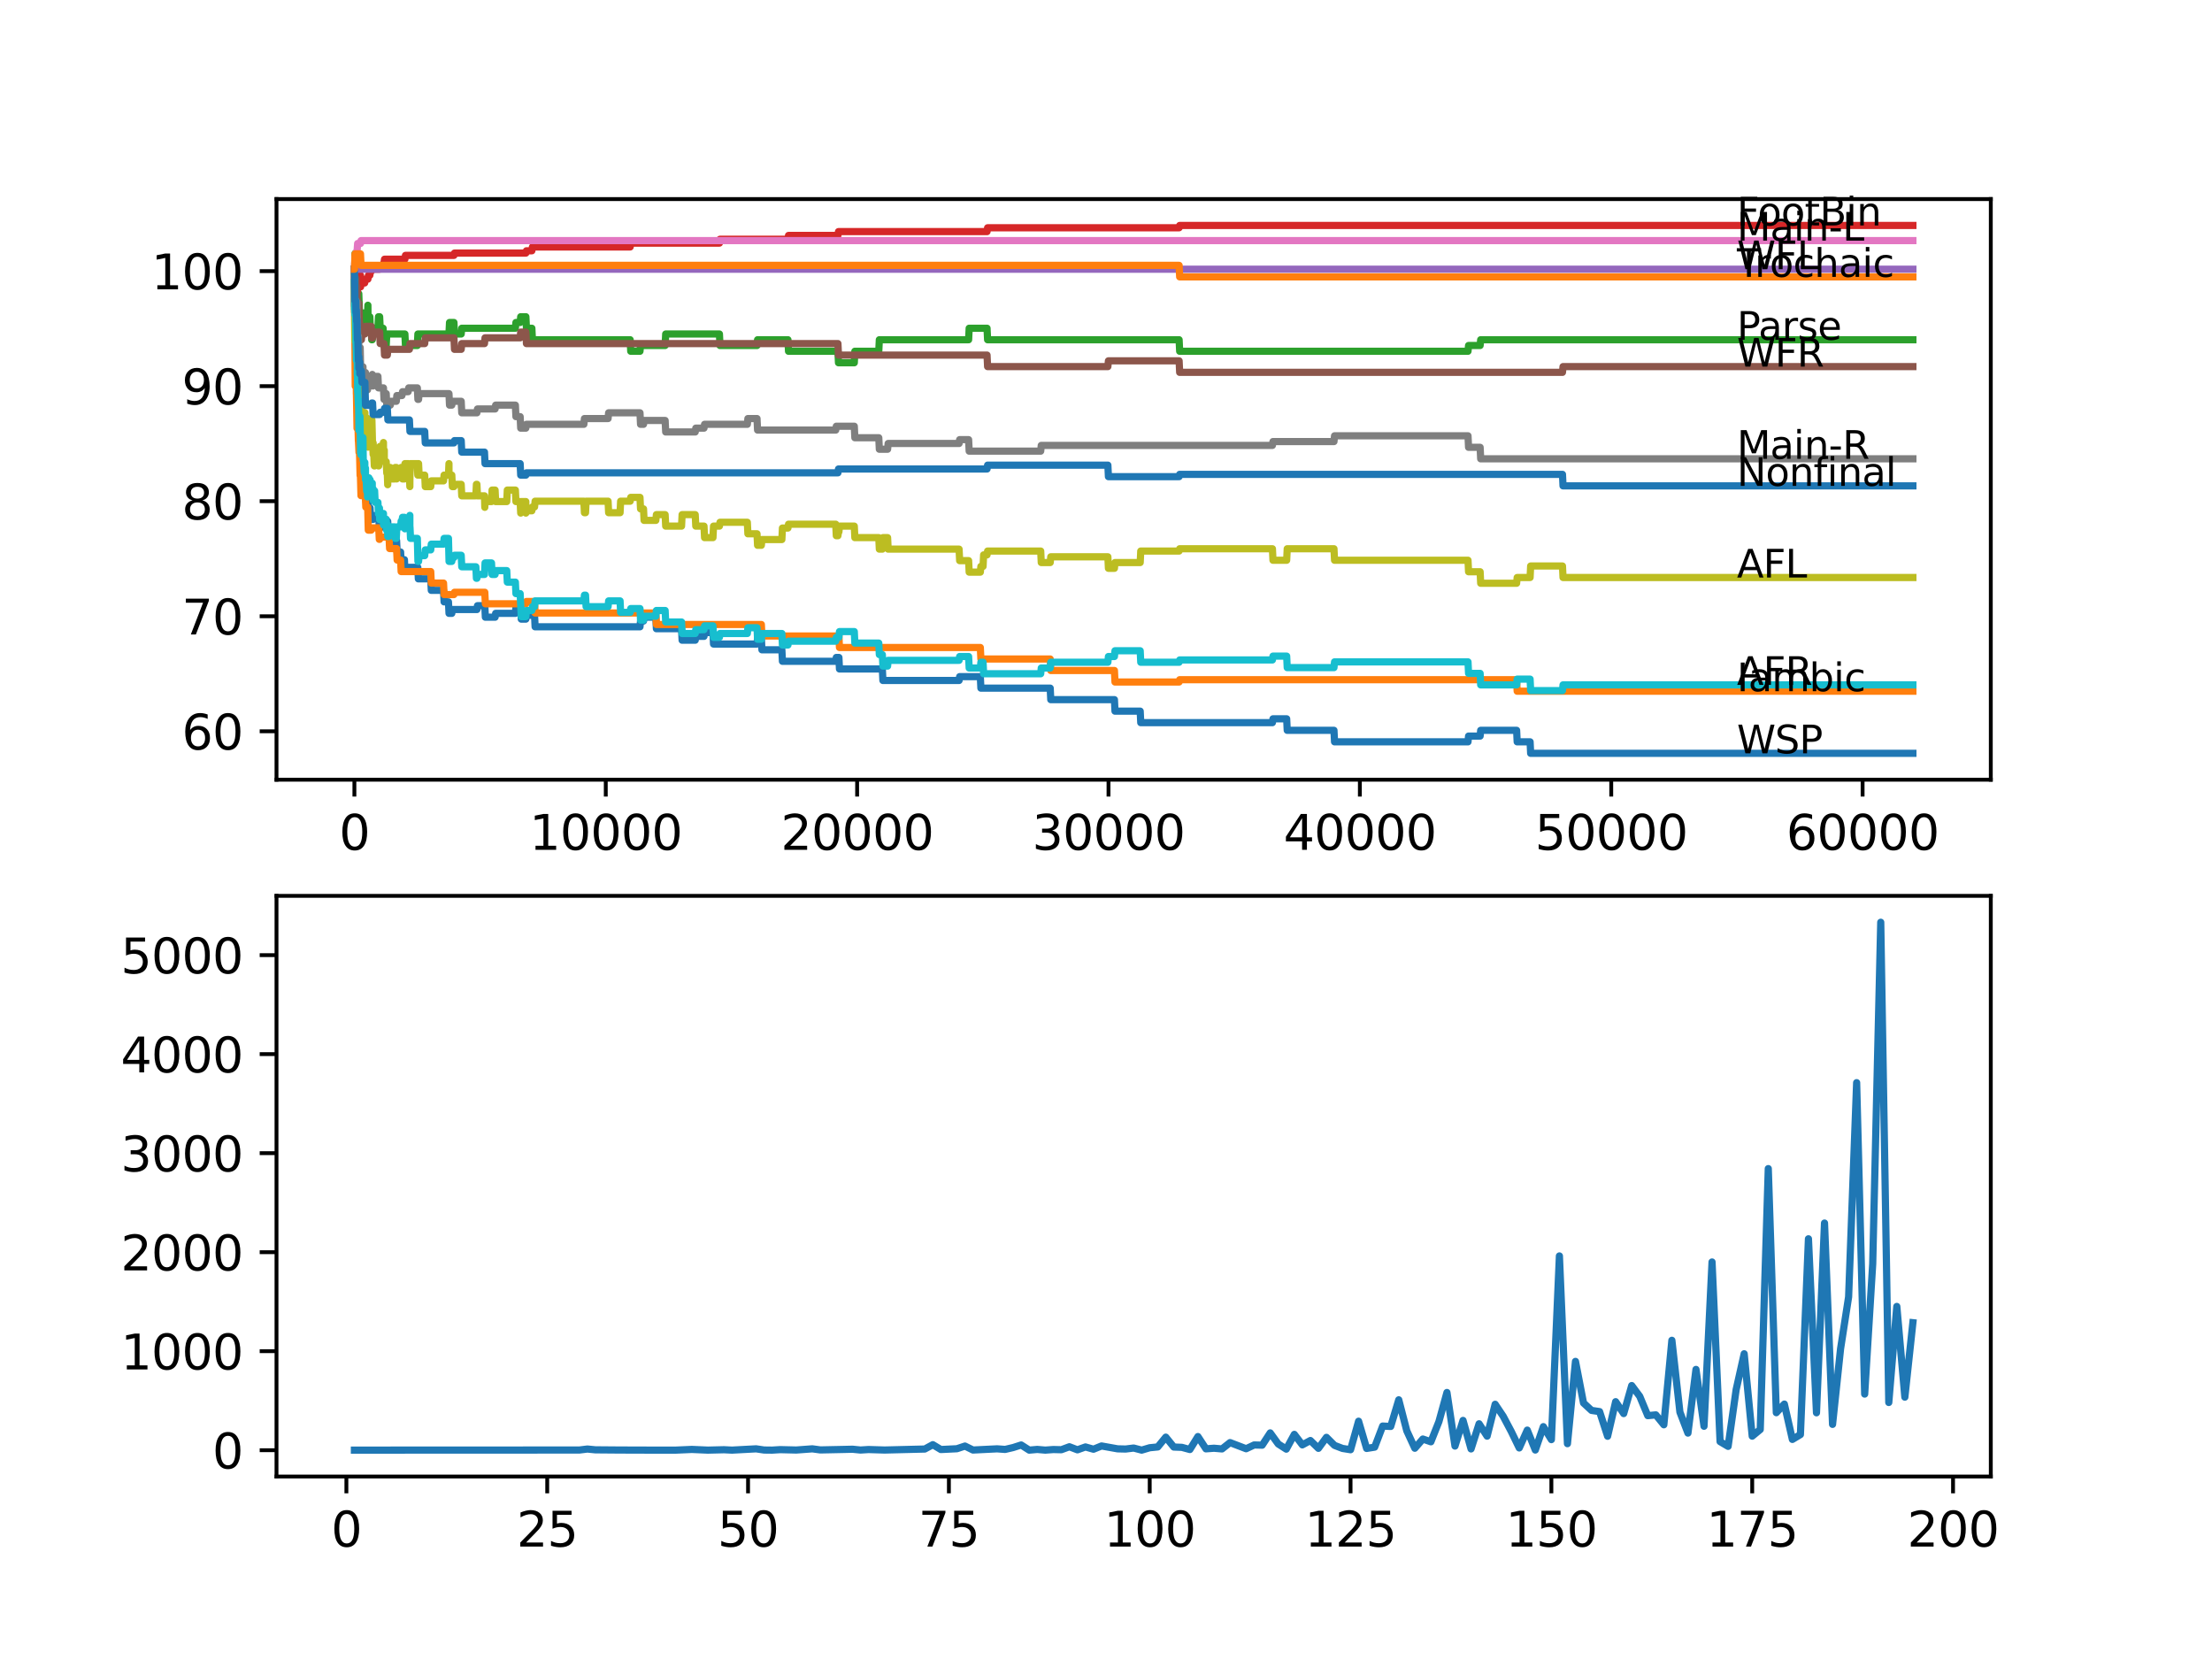 <?xml version="1.0" encoding="utf-8" standalone="no"?>
<!DOCTYPE svg PUBLIC "-//W3C//DTD SVG 1.1//EN"
  "http://www.w3.org/Graphics/SVG/1.1/DTD/svg11.dtd">
<svg xmlns:xlink="http://www.w3.org/1999/xlink" width="460.8pt" height="345.6pt" viewBox="0 0 460.8 345.6" xmlns="http://www.w3.org/2000/svg" version="1.1">
 <defs>
  <style type="text/css">*{stroke-linejoin: round; stroke-linecap: butt}</style>
 </defs>
 <g id="figure_1">
  <g id="patch_1">
   <path d="M 0 345.6 
L 460.8 345.6 
L 460.8 0 
L 0 0 
z
" style="fill: #ffffff"/>
  </g>
  <g id="axes_1">
   <g id="patch_2">
    <path d="M 57.6 162.432 
L 414.72 162.432 
L 414.72 41.472 
L 57.6 41.472 
z
" style="fill: #ffffff"/>
   </g>
   <g id="matplotlib.axis_1">
    <g id="xtick_1">
     <g id="line2d_1">
      <defs>
       <path id="mc8dad8a387" d="M 0 0 
L 0 3.5 
" style="stroke: #000000; stroke-width: 0.8"/>
      </defs>
      <g>
       <use xlink:href="#mc8dad8a387" x="73.827" y="162.432" style="stroke: #000000; stroke-width: 0.8"/>
      </g>
     </g>
     <g id="text_1">
      <!-- 0 -->
      <g transform="translate(70.646 177.03)scale(0.1 -0.1)">
       <defs>
        <path id="DejaVuSans-30" d="M 2034 4250 
Q 1547 4250 1301 3770 
Q 1056 3291 1056 2328 
Q 1056 1369 1301 889 
Q 1547 409 2034 409 
Q 2525 409 2770 889 
Q 3016 1369 3016 2328 
Q 3016 3291 2770 3770 
Q 2525 4250 2034 4250 
z
M 2034 4750 
Q 2819 4750 3233 4129 
Q 3647 3509 3647 2328 
Q 3647 1150 3233 529 
Q 2819 -91 2034 -91 
Q 1250 -91 836 529 
Q 422 1150 422 2328 
Q 422 3509 836 4129 
Q 1250 4750 2034 4750 
z
" transform="scale(0.016)"/>
       </defs>
       <use xlink:href="#DejaVuSans-30"/>
      </g>
     </g>
    </g>
    <g id="xtick_2">
     <g id="line2d_2">
      <g>
       <use xlink:href="#mc8dad8a387" x="126.192" y="162.432" style="stroke: #000000; stroke-width: 0.8"/>
      </g>
     </g>
     <g id="text_2">
      <!-- 10000 -->
      <g transform="translate(110.286 177.03)scale(0.1 -0.1)">
       <defs>
        <path id="DejaVuSans-31" d="M 794 531 
L 1825 531 
L 1825 4091 
L 703 3866 
L 703 4441 
L 1819 4666 
L 2450 4666 
L 2450 531 
L 3481 531 
L 3481 0 
L 794 0 
L 794 531 
z
" transform="scale(0.016)"/>
       </defs>
       <use xlink:href="#DejaVuSans-31"/>
       <use xlink:href="#DejaVuSans-30" x="63.623"/>
       <use xlink:href="#DejaVuSans-30" x="127.246"/>
       <use xlink:href="#DejaVuSans-30" x="190.869"/>
       <use xlink:href="#DejaVuSans-30" x="254.492"/>
      </g>
     </g>
    </g>
    <g id="xtick_3">
     <g id="line2d_3">
      <g>
       <use xlink:href="#mc8dad8a387" x="178.556" y="162.432" style="stroke: #000000; stroke-width: 0.8"/>
      </g>
     </g>
     <g id="text_3">
      <!-- 20000 -->
      <g transform="translate(162.65 177.03)scale(0.1 -0.1)">
       <defs>
        <path id="DejaVuSans-32" d="M 1228 531 
L 3431 531 
L 3431 0 
L 469 0 
L 469 531 
Q 828 903 1448 1529 
Q 2069 2156 2228 2338 
Q 2531 2678 2651 2914 
Q 2772 3150 2772 3378 
Q 2772 3750 2511 3984 
Q 2250 4219 1831 4219 
Q 1534 4219 1204 4116 
Q 875 4013 500 3803 
L 500 4441 
Q 881 4594 1212 4672 
Q 1544 4750 1819 4750 
Q 2544 4750 2975 4387 
Q 3406 4025 3406 3419 
Q 3406 3131 3298 2873 
Q 3191 2616 2906 2266 
Q 2828 2175 2409 1742 
Q 1991 1309 1228 531 
z
" transform="scale(0.016)"/>
       </defs>
       <use xlink:href="#DejaVuSans-32"/>
       <use xlink:href="#DejaVuSans-30" x="63.623"/>
       <use xlink:href="#DejaVuSans-30" x="127.246"/>
       <use xlink:href="#DejaVuSans-30" x="190.869"/>
       <use xlink:href="#DejaVuSans-30" x="254.492"/>
      </g>
     </g>
    </g>
    <g id="xtick_4">
     <g id="line2d_4">
      <g>
       <use xlink:href="#mc8dad8a387" x="230.921" y="162.432" style="stroke: #000000; stroke-width: 0.8"/>
      </g>
     </g>
     <g id="text_4">
      <!-- 30000 -->
      <g transform="translate(215.015 177.03)scale(0.1 -0.1)">
       <defs>
        <path id="DejaVuSans-33" d="M 2597 2516 
Q 3050 2419 3304 2112 
Q 3559 1806 3559 1356 
Q 3559 666 3084 287 
Q 2609 -91 1734 -91 
Q 1441 -91 1130 -33 
Q 819 25 488 141 
L 488 750 
Q 750 597 1062 519 
Q 1375 441 1716 441 
Q 2309 441 2620 675 
Q 2931 909 2931 1356 
Q 2931 1769 2642 2001 
Q 2353 2234 1838 2234 
L 1294 2234 
L 1294 2753 
L 1863 2753 
Q 2328 2753 2575 2939 
Q 2822 3125 2822 3475 
Q 2822 3834 2567 4026 
Q 2313 4219 1838 4219 
Q 1578 4219 1281 4162 
Q 984 4106 628 3988 
L 628 4550 
Q 988 4650 1302 4700 
Q 1616 4750 1894 4750 
Q 2613 4750 3031 4423 
Q 3450 4097 3450 3541 
Q 3450 3153 3228 2886 
Q 3006 2619 2597 2516 
z
" transform="scale(0.016)"/>
       </defs>
       <use xlink:href="#DejaVuSans-33"/>
       <use xlink:href="#DejaVuSans-30" x="63.623"/>
       <use xlink:href="#DejaVuSans-30" x="127.246"/>
       <use xlink:href="#DejaVuSans-30" x="190.869"/>
       <use xlink:href="#DejaVuSans-30" x="254.492"/>
      </g>
     </g>
    </g>
    <g id="xtick_5">
     <g id="line2d_5">
      <g>
       <use xlink:href="#mc8dad8a387" x="283.285" y="162.432" style="stroke: #000000; stroke-width: 0.8"/>
      </g>
     </g>
     <g id="text_5">
      <!-- 40000 -->
      <g transform="translate(267.379 177.03)scale(0.1 -0.1)">
       <defs>
        <path id="DejaVuSans-34" d="M 2419 4116 
L 825 1625 
L 2419 1625 
L 2419 4116 
z
M 2253 4666 
L 3047 4666 
L 3047 1625 
L 3713 1625 
L 3713 1100 
L 3047 1100 
L 3047 0 
L 2419 0 
L 2419 1100 
L 313 1100 
L 313 1709 
L 2253 4666 
z
" transform="scale(0.016)"/>
       </defs>
       <use xlink:href="#DejaVuSans-34"/>
       <use xlink:href="#DejaVuSans-30" x="63.623"/>
       <use xlink:href="#DejaVuSans-30" x="127.246"/>
       <use xlink:href="#DejaVuSans-30" x="190.869"/>
       <use xlink:href="#DejaVuSans-30" x="254.492"/>
      </g>
     </g>
    </g>
    <g id="xtick_6">
     <g id="line2d_6">
      <g>
       <use xlink:href="#mc8dad8a387" x="335.65" y="162.432" style="stroke: #000000; stroke-width: 0.8"/>
      </g>
     </g>
     <g id="text_6">
      <!-- 50000 -->
      <g transform="translate(319.744 177.03)scale(0.1 -0.1)">
       <defs>
        <path id="DejaVuSans-35" d="M 691 4666 
L 3169 4666 
L 3169 4134 
L 1269 4134 
L 1269 2991 
Q 1406 3038 1543 3061 
Q 1681 3084 1819 3084 
Q 2600 3084 3056 2656 
Q 3513 2228 3513 1497 
Q 3513 744 3044 326 
Q 2575 -91 1722 -91 
Q 1428 -91 1123 -41 
Q 819 9 494 109 
L 494 744 
Q 775 591 1075 516 
Q 1375 441 1709 441 
Q 2250 441 2565 725 
Q 2881 1009 2881 1497 
Q 2881 1984 2565 2268 
Q 2250 2553 1709 2553 
Q 1456 2553 1204 2497 
Q 953 2441 691 2322 
L 691 4666 
z
" transform="scale(0.016)"/>
       </defs>
       <use xlink:href="#DejaVuSans-35"/>
       <use xlink:href="#DejaVuSans-30" x="63.623"/>
       <use xlink:href="#DejaVuSans-30" x="127.246"/>
       <use xlink:href="#DejaVuSans-30" x="190.869"/>
       <use xlink:href="#DejaVuSans-30" x="254.492"/>
      </g>
     </g>
    </g>
    <g id="xtick_7">
     <g id="line2d_7">
      <g>
       <use xlink:href="#mc8dad8a387" x="388.014" y="162.432" style="stroke: #000000; stroke-width: 0.8"/>
      </g>
     </g>
     <g id="text_7">
      <!-- 60000 -->
      <g transform="translate(372.108 177.03)scale(0.1 -0.1)">
       <defs>
        <path id="DejaVuSans-36" d="M 2113 2584 
Q 1688 2584 1439 2293 
Q 1191 2003 1191 1497 
Q 1191 994 1439 701 
Q 1688 409 2113 409 
Q 2538 409 2786 701 
Q 3034 994 3034 1497 
Q 3034 2003 2786 2293 
Q 2538 2584 2113 2584 
z
M 3366 4563 
L 3366 3988 
Q 3128 4100 2886 4159 
Q 2644 4219 2406 4219 
Q 1781 4219 1451 3797 
Q 1122 3375 1075 2522 
Q 1259 2794 1537 2939 
Q 1816 3084 2150 3084 
Q 2853 3084 3261 2657 
Q 3669 2231 3669 1497 
Q 3669 778 3244 343 
Q 2819 -91 2113 -91 
Q 1303 -91 875 529 
Q 447 1150 447 2328 
Q 447 3434 972 4092 
Q 1497 4750 2381 4750 
Q 2619 4750 2861 4703 
Q 3103 4656 3366 4563 
z
" transform="scale(0.016)"/>
       </defs>
       <use xlink:href="#DejaVuSans-36"/>
       <use xlink:href="#DejaVuSans-30" x="63.623"/>
       <use xlink:href="#DejaVuSans-30" x="127.246"/>
       <use xlink:href="#DejaVuSans-30" x="190.869"/>
       <use xlink:href="#DejaVuSans-30" x="254.492"/>
      </g>
     </g>
    </g>
   </g>
   <g id="matplotlib.axis_2">
    <g id="ytick_1">
     <g id="line2d_8">
      <defs>
       <path id="m0e6329bdac" d="M 0 0 
L -3.5 0 
" style="stroke: #000000; stroke-width: 0.8"/>
      </defs>
      <g>
       <use xlink:href="#m0e6329bdac" x="57.6" y="152.34" style="stroke: #000000; stroke-width: 0.8"/>
      </g>
     </g>
     <g id="text_8">
      <!-- 60 -->
      <g transform="translate(37.875 156.14)scale(0.1 -0.1)">
       <use xlink:href="#DejaVuSans-36"/>
       <use xlink:href="#DejaVuSans-30" x="63.623"/>
      </g>
     </g>
    </g>
    <g id="ytick_2">
     <g id="line2d_9">
      <g>
       <use xlink:href="#m0e6329bdac" x="57.6" y="128.374" style="stroke: #000000; stroke-width: 0.8"/>
      </g>
     </g>
     <g id="text_9">
      <!-- 70 -->
      <g transform="translate(37.875 132.174)scale(0.1 -0.1)">
       <defs>
        <path id="DejaVuSans-37" d="M 525 4666 
L 3525 4666 
L 3525 4397 
L 1831 0 
L 1172 0 
L 2766 4134 
L 525 4134 
L 525 4666 
z
" transform="scale(0.016)"/>
       </defs>
       <use xlink:href="#DejaVuSans-37"/>
       <use xlink:href="#DejaVuSans-30" x="63.623"/>
      </g>
     </g>
    </g>
    <g id="ytick_3">
     <g id="line2d_10">
      <g>
       <use xlink:href="#m0e6329bdac" x="57.6" y="104.409" style="stroke: #000000; stroke-width: 0.8"/>
      </g>
     </g>
     <g id="text_10">
      <!-- 80 -->
      <g transform="translate(37.875 108.208)scale(0.1 -0.1)">
       <defs>
        <path id="DejaVuSans-38" d="M 2034 2216 
Q 1584 2216 1326 1975 
Q 1069 1734 1069 1313 
Q 1069 891 1326 650 
Q 1584 409 2034 409 
Q 2484 409 2743 651 
Q 3003 894 3003 1313 
Q 3003 1734 2745 1975 
Q 2488 2216 2034 2216 
z
M 1403 2484 
Q 997 2584 770 2862 
Q 544 3141 544 3541 
Q 544 4100 942 4425 
Q 1341 4750 2034 4750 
Q 2731 4750 3128 4425 
Q 3525 4100 3525 3541 
Q 3525 3141 3298 2862 
Q 3072 2584 2669 2484 
Q 3125 2378 3379 2068 
Q 3634 1759 3634 1313 
Q 3634 634 3220 271 
Q 2806 -91 2034 -91 
Q 1263 -91 848 271 
Q 434 634 434 1313 
Q 434 1759 690 2068 
Q 947 2378 1403 2484 
z
M 1172 3481 
Q 1172 3119 1398 2916 
Q 1625 2713 2034 2713 
Q 2441 2713 2670 2916 
Q 2900 3119 2900 3481 
Q 2900 3844 2670 4047 
Q 2441 4250 2034 4250 
Q 1625 4250 1398 4047 
Q 1172 3844 1172 3481 
z
" transform="scale(0.016)"/>
       </defs>
       <use xlink:href="#DejaVuSans-38"/>
       <use xlink:href="#DejaVuSans-30" x="63.623"/>
      </g>
     </g>
    </g>
    <g id="ytick_4">
     <g id="line2d_11">
      <g>
       <use xlink:href="#m0e6329bdac" x="57.6" y="80.443" style="stroke: #000000; stroke-width: 0.8"/>
      </g>
     </g>
     <g id="text_11">
      <!-- 90 -->
      <g transform="translate(37.875 84.242)scale(0.1 -0.1)">
       <defs>
        <path id="DejaVuSans-39" d="M 703 97 
L 703 672 
Q 941 559 1184 500 
Q 1428 441 1663 441 
Q 2288 441 2617 861 
Q 2947 1281 2994 2138 
Q 2813 1869 2534 1725 
Q 2256 1581 1919 1581 
Q 1219 1581 811 2004 
Q 403 2428 403 3163 
Q 403 3881 828 4315 
Q 1253 4750 1959 4750 
Q 2769 4750 3195 4129 
Q 3622 3509 3622 2328 
Q 3622 1225 3098 567 
Q 2575 -91 1691 -91 
Q 1453 -91 1209 -44 
Q 966 3 703 97 
z
M 1959 2075 
Q 2384 2075 2632 2365 
Q 2881 2656 2881 3163 
Q 2881 3666 2632 3958 
Q 2384 4250 1959 4250 
Q 1534 4250 1286 3958 
Q 1038 3666 1038 3163 
Q 1038 2656 1286 2365 
Q 1534 2075 1959 2075 
z
" transform="scale(0.016)"/>
       </defs>
       <use xlink:href="#DejaVuSans-39"/>
       <use xlink:href="#DejaVuSans-30" x="63.623"/>
      </g>
     </g>
    </g>
    <g id="ytick_5">
     <g id="line2d_12">
      <g>
       <use xlink:href="#m0e6329bdac" x="57.6" y="56.477" style="stroke: #000000; stroke-width: 0.8"/>
      </g>
     </g>
     <g id="text_12">
      <!-- 100 -->
      <g transform="translate(31.512 60.276)scale(0.1 -0.1)">
       <use xlink:href="#DejaVuSans-31"/>
       <use xlink:href="#DejaVuSans-30" x="63.623"/>
       <use xlink:href="#DejaVuSans-30" x="127.246"/>
      </g>
     </g>
    </g>
   </g>
   <g id="line2d_13">
    <path d="M 73.833 56.077 
L 73.838 56.077 
L 73.974 69.258 
L 73.99 69.258 
L 74.053 68.46 
L 74.058 70.856 
L 74.089 70.856 
L 74.131 70.856 
L 74.231 74.851 
L 74.246 74.052 
L 74.252 74.052 
L 74.362 83.638 
L 74.377 82.839 
L 74.424 82.839 
L 74.477 85.236 
L 74.534 82.839 
L 74.54 82.04 
L 74.545 84.437 
L 74.639 83.638 
L 74.676 83.638 
L 74.723 88.431 
L 74.791 86.833 
L 74.807 86.833 
L 74.927 91.627 
L 75.037 91.627 
L 75.084 89.63 
L 75.089 92.026 
L 75.147 91.427 
L 75.173 91.427 
L 75.294 96.22 
L 75.576 96.22 
L 75.692 98.617 
L 76.016 98.617 
L 76.09 97.818 
L 76.095 100.214 
L 76.116 100.214 
L 76.132 100.214 
L 76.247 99.416 
L 76.273 99.416 
L 76.388 101.812 
L 76.598 101.812 
L 76.713 105.807 
L 77.095 105.807 
L 77.21 108.203 
L 77.734 108.203 
L 77.849 107.404 
L 78.896 107.404 
L 79.012 109.801 
L 79.881 109.801 
L 79.996 108.603 
L 80.766 108.603 
L 80.881 110.999 
L 81.043 110.999 
L 81.159 113.396 
L 81.31 113.396 
L 81.426 112.597 
L 82.614 112.597 
L 82.729 114.993 
L 83.452 114.993 
L 83.567 117.39 
L 83.735 117.39 
L 83.85 116.591 
L 84.248 116.591 
L 84.363 118.988 
L 85.028 118.988 
L 85.143 118.189 
L 87.034 118.189 
L 87.149 120.586 
L 89.731 120.586 
L 89.846 122.982 
L 92.396 122.982 
L 92.511 125.379 
L 93.422 125.379 
L 93.537 127.775 
L 94.119 127.775 
L 94.234 126.976 
L 99.35 126.976 
L 99.465 126.178 
L 100.994 126.178 
L 101.109 128.574 
L 103.136 128.574 
L 103.251 127.775 
L 107.362 127.775 
L 107.477 126.577 
L 108.477 126.577 
L 108.592 128.974 
L 109.54 128.974 
L 109.655 128.175 
L 111.357 128.175 
L 111.472 130.571 
L 133.319 130.571 
L 133.434 129.373 
L 134.057 129.373 
L 134.172 128.574 
L 136.623 128.574 
L 136.738 130.971 
L 141.98 130.971 
L 142.095 133.367 
L 144.828 133.367 
L 144.944 132.568 
L 146.656 132.568 
L 146.771 131.77 
L 148.525 131.77 
L 148.641 134.166 
L 157.7 134.166 
L 157.815 132.968 
L 158.606 132.968 
L 158.721 135.364 
L 162.879 135.364 
L 162.994 137.761 
L 174.1 137.761 
L 174.215 136.962 
L 174.76 136.962 
L 174.875 139.359 
L 183.809 139.359 
L 183.924 141.755 
L 199.795 141.755 
L 199.911 140.957 
L 204.22 140.957 
L 204.335 143.353 
L 218.778 143.353 
L 218.893 145.75 
L 232.157 145.75 
L 232.272 148.146 
L 237.524 148.146 
L 237.639 150.543 
L 265.068 150.543 
L 265.183 149.744 
L 268.037 149.744 
L 268.152 152.141 
L 277.892 152.141 
L 278.007 154.537 
L 305.813 154.537 
L 305.928 153.339 
L 308.337 153.339 
L 308.452 152.141 
L 315.94 152.141 
L 316.055 154.537 
L 318.747 154.537 
L 318.862 156.934 
L 398.487 156.934 
L 398.487 156.934 
" clip-path="url(#p2381269d50)" style="fill: none; stroke: #1f77b4; stroke-width: 1.5; stroke-linecap: square"/>
   </g>
   <g id="line2d_14">
    <path d="M 73.833 56.477 
L 73.838 56.477 
L 74 80.443 
L 74.147 80.443 
L 74.231 79.644 
L 74.236 82.04 
L 74.246 82.04 
L 74.252 82.04 
L 74.377 89.23 
L 74.508 87.073 
L 74.534 87.073 
L 74.655 91.866 
L 74.676 91.866 
L 74.791 94.263 
L 74.896 94.263 
L 75.016 99.056 
L 75.084 99.056 
L 75.199 103.25 
L 76.09 103.25 
L 76.205 105.647 
L 76.598 105.647 
L 76.718 110.44 
L 77.32 110.44 
L 77.435 109.961 
L 78.896 109.961 
L 79.012 112.357 
L 79.085 112.357 
L 79.2 111.878 
L 81.043 111.878 
L 81.159 114.274 
L 82.614 114.274 
L 82.729 116.671 
L 83.452 116.671 
L 83.567 119.068 
L 89.731 119.068 
L 89.846 121.464 
L 92.396 121.464 
L 92.511 123.861 
L 94.564 123.861 
L 94.679 123.382 
L 100.994 123.382 
L 101.109 125.778 
L 109.551 125.778 
L 109.666 125.299 
L 111.357 125.299 
L 111.472 127.695 
L 136.623 127.695 
L 136.738 130.092 
L 158.606 130.092 
L 158.721 132.489 
L 174.76 132.489 
L 174.875 134.885 
L 204.22 134.885 
L 204.335 137.282 
L 218.778 137.282 
L 218.893 139.678 
L 232.157 139.678 
L 232.272 142.075 
L 245.63 142.075 
L 245.745 141.596 
L 315.94 141.596 
L 316.055 143.992 
L 398.487 143.992 
L 398.487 143.992 
" clip-path="url(#p2381269d50)" style="fill: none; stroke: #ff7f0e; stroke-width: 1.5; stroke-linecap: square"/>
   </g>
   <g id="line2d_15">
    <path d="M 73.833 56.077 
L 73.838 56.077 
L 73.864 57.196 
L 73.964 52.802 
L 74.079 55.198 
L 74.157 55.198 
L 74.231 57.595 
L 74.267 56.796 
L 74.314 56.796 
L 74.388 63.187 
L 74.435 61.989 
L 74.466 61.989 
L 74.508 65.584 
L 74.576 63.587 
L 74.686 63.587 
L 74.744 61.19 
L 74.796 62.788 
L 74.807 62.788 
L 74.927 67.581 
L 74.943 67.581 
L 75.063 65.184 
L 75.095 65.184 
L 75.21 67.581 
L 75.613 67.581 
L 75.728 65.184 
L 75.964 65.184 
L 76.016 67.581 
L 76.074 66.782 
L 76.132 66.782 
L 76.247 65.983 
L 76.556 65.983 
L 76.639 63.587 
L 76.666 65.983 
L 77.043 65.983 
L 77.158 68.38 
L 77.32 68.38 
L 77.435 70.776 
L 77.551 70.776 
L 77.666 68.38 
L 78.729 68.38 
L 78.844 65.983 
L 79.085 65.983 
L 79.2 68.38 
L 79.808 68.38 
L 79.881 70.776 
L 79.917 69.578 
L 79.986 69.578 
L 80.101 71.975 
L 80.457 71.975 
L 80.572 69.578 
L 84.348 69.578 
L 84.463 71.975 
L 86.94 71.975 
L 87.055 69.578 
L 93.527 69.578 
L 93.642 67.181 
L 94.564 67.181 
L 94.679 69.578 
L 96.077 69.578 
L 96.192 68.38 
L 107.362 68.38 
L 107.477 67.181 
L 108.357 67.181 
L 108.472 65.983 
L 109.551 65.983 
L 109.666 68.38 
L 110.797 68.38 
L 110.912 70.776 
L 131.277 70.776 
L 131.392 73.173 
L 133.319 73.173 
L 133.434 71.975 
L 138.56 71.975 
L 138.676 69.578 
L 149.871 69.578 
L 149.986 71.975 
L 157.7 71.975 
L 157.815 70.776 
L 164.146 70.776 
L 164.261 73.173 
L 174.556 73.173 
L 174.671 75.57 
L 177.965 75.57 
L 178.08 73.173 
L 183.065 73.173 
L 183.18 70.776 
L 201.78 70.776 
L 201.895 68.38 
L 205.618 68.38 
L 205.734 70.776 
L 245.63 70.776 
L 245.745 73.173 
L 305.813 73.173 
L 305.928 71.975 
L 308.337 71.975 
L 308.452 70.776 
L 398.487 70.776 
L 398.487 70.776 
" clip-path="url(#p2381269d50)" style="fill: none; stroke: #2ca02c; stroke-width: 1.5; stroke-linecap: square"/>
   </g>
   <g id="line2d_16">
    <path d="M 73.833 58.873 
L 73.843 58.873 
L 73.854 63.666 
L 73.953 58.873 
L 73.964 58.873 
L 74.084 56.876 
L 74.147 56.876 
L 74.157 59.273 
L 74.262 58.793 
L 74.314 58.793 
L 74.383 58.314 
L 74.388 60.711 
L 74.403 60.711 
L 74.466 60.711 
L 74.587 59.432 
L 74.744 59.432 
L 74.859 58.154 
L 74.911 58.154 
L 75.027 57.355 
L 75.095 57.355 
L 75.126 59.752 
L 75.205 58.953 
L 75.964 58.953 
L 76.079 58.154 
L 76.639 58.154 
L 76.755 57.355 
L 77.043 57.355 
L 77.158 56.557 
L 77.32 56.557 
L 77.435 56.077 
L 79.085 56.077 
L 79.2 55.598 
L 79.808 55.598 
L 79.923 54.799 
L 79.986 54.799 
L 80.101 54 
L 84.348 54 
L 84.463 53.201 
L 94.564 53.201 
L 94.679 52.722 
L 109.551 52.722 
L 109.666 52.243 
L 110.797 52.243 
L 110.912 51.444 
L 131.277 51.444 
L 131.392 50.645 
L 149.871 50.645 
L 149.986 49.846 
L 164.146 49.846 
L 164.261 49.047 
L 174.556 49.047 
L 174.671 48.248 
L 205.618 48.248 
L 205.734 47.45 
L 245.63 47.45 
L 245.745 46.97 
L 398.487 46.97 
L 398.487 46.97 
" clip-path="url(#p2381269d50)" style="fill: none; stroke: #d62728; stroke-width: 1.5; stroke-linecap: square"/>
   </g>
   <g id="line2d_17">
    <path d="M 73.833 56.077 
L 398.487 56.077 
L 398.487 56.077 
" clip-path="url(#p2381269d50)" style="fill: none; stroke: #9467bd; stroke-width: 1.5; stroke-linecap: square"/>
   </g>
   <g id="line2d_18">
    <path d="M 73.833 58.873 
L 73.838 58.873 
L 73.859 57.595 
L 73.864 59.992 
L 73.943 59.193 
L 74.11 59.193 
L 74.157 57.995 
L 74.163 60.391 
L 74.215 60.391 
L 74.231 60.391 
L 74.314 59.592 
L 74.32 61.989 
L 74.33 61.989 
L 74.362 61.989 
L 74.377 61.19 
L 74.383 63.587 
L 74.466 62.388 
L 74.534 64.785 
L 74.576 63.187 
L 74.744 63.187 
L 74.859 67.181 
L 74.911 67.181 
L 74.943 69.578 
L 75.021 68.38 
L 75.095 68.38 
L 75.21 70.776 
L 75.283 70.776 
L 75.398 69.578 
L 76.016 69.578 
L 76.137 67.98 
L 77.32 67.98 
L 77.435 70.377 
L 77.613 70.377 
L 77.729 69.179 
L 79.085 69.179 
L 79.2 71.575 
L 79.986 71.575 
L 80.101 73.972 
L 80.687 73.972 
L 80.802 72.773 
L 85.285 72.773 
L 85.4 71.575 
L 88.474 71.575 
L 88.589 70.377 
L 94.564 70.377 
L 94.679 72.773 
L 96.077 72.773 
L 96.192 71.575 
L 100.926 71.575 
L 101.041 70.377 
L 108.357 70.377 
L 108.472 69.179 
L 109.551 69.179 
L 109.666 71.575 
L 174.556 71.575 
L 174.671 73.972 
L 205.618 73.972 
L 205.734 76.368 
L 230.79 76.368 
L 230.905 75.17 
L 245.63 75.17 
L 245.745 77.567 
L 325.491 77.567 
L 325.606 76.368 
L 398.487 76.368 
L 398.487 76.368 
" clip-path="url(#p2381269d50)" style="fill: none; stroke: #8c564b; stroke-width: 1.5; stroke-linecap: square"/>
   </g>
   <g id="line2d_19">
    <path d="M 73.833 56.077 
L 73.948 53.681 
L 74.147 53.681 
L 74.262 52.402 
L 74.377 52.402 
L 74.503 50.725 
L 75.095 50.725 
L 75.21 50.126 
L 398.487 50.126 
L 398.487 50.126 
" clip-path="url(#p2381269d50)" style="fill: none; stroke: #e377c2; stroke-width: 1.5; stroke-linecap: square"/>
   </g>
   <g id="line2d_20">
    <path d="M 73.833 58.873 
L 73.869 64.985 
L 73.953 63.786 
L 73.99 63.786 
L 74.006 65.384 
L 74.105 62.987 
L 74.147 62.987 
L 74.252 67.781 
L 74.262 66.982 
L 74.278 66.982 
L 74.377 62.908 
L 74.383 65.304 
L 74.503 70.097 
L 74.686 70.097 
L 74.801 74.092 
L 74.807 74.092 
L 74.932 72.414 
L 75.037 72.414 
L 75.158 78.805 
L 75.22 78.805 
L 75.336 77.607 
L 75.576 77.607 
L 75.613 76.408 
L 75.618 78.805 
L 75.681 78.805 
L 75.974 78.805 
L 76.09 77.607 
L 76.132 77.607 
L 76.247 80.003 
L 76.55 80.003 
L 76.556 78.805 
L 76.561 81.202 
L 76.655 80.403 
L 76.87 80.403 
L 76.985 79.204 
L 77.477 79.204 
L 77.551 78.006 
L 77.556 80.403 
L 77.582 80.403 
L 77.734 80.403 
L 77.849 79.604 
L 77.865 79.604 
L 77.98 78.405 
L 78.729 78.405 
L 78.844 80.802 
L 79.881 80.802 
L 79.996 83.199 
L 80.054 83.199 
L 80.169 82 
L 80.457 82 
L 80.572 84.397 
L 81.31 84.397 
L 81.426 83.598 
L 82.557 83.598 
L 82.672 82.4 
L 83.735 82.4 
L 83.85 81.601 
L 85.028 81.601 
L 85.143 80.802 
L 86.94 80.802 
L 87.055 83.199 
L 87.196 83.199 
L 87.311 82 
L 93.527 82 
L 93.642 84.397 
L 94.119 84.397 
L 94.234 83.598 
L 96.077 83.598 
L 96.192 85.995 
L 99.35 85.995 
L 99.465 85.196 
L 103.136 85.196 
L 103.251 84.397 
L 107.362 84.397 
L 107.477 86.794 
L 108.357 86.794 
L 108.472 89.19 
L 109.54 89.19 
L 109.655 88.391 
L 121.631 88.391 
L 121.746 87.193 
L 126.674 87.193 
L 126.789 85.995 
L 133.319 85.995 
L 133.434 88.391 
L 134.057 88.391 
L 134.172 87.592 
L 138.56 87.592 
L 138.676 89.989 
L 144.828 89.989 
L 144.944 89.19 
L 146.656 89.19 
L 146.771 88.391 
L 155.684 88.391 
L 155.799 87.193 
L 157.7 87.193 
L 157.815 89.59 
L 174.1 89.59 
L 174.215 88.791 
L 177.965 88.791 
L 178.08 91.187 
L 183.065 91.187 
L 183.18 93.584 
L 184.903 93.584 
L 185.018 92.386 
L 199.795 92.386 
L 199.911 91.587 
L 201.78 91.587 
L 201.895 93.983 
L 216.798 93.983 
L 216.913 92.785 
L 265.068 92.785 
L 265.183 91.986 
L 277.892 91.986 
L 278.007 90.788 
L 305.813 90.788 
L 305.928 93.184 
L 308.337 93.184 
L 308.452 95.581 
L 398.487 95.581 
L 398.487 95.581 
" clip-path="url(#p2381269d50)" style="fill: none; stroke: #7f7f7f; stroke-width: 1.5; stroke-linecap: square"/>
   </g>
   <g id="line2d_21">
    <path d="M 73.833 58.873 
L 73.838 58.873 
L 73.843 58.394 
L 73.869 64.385 
L 73.906 70.976 
L 73.979 65.584 
L 73.99 65.584 
L 74.053 69.179 
L 74.068 64.385 
L 74.1 66.782 
L 74.11 66.782 
L 74.157 69.179 
L 74.173 66.303 
L 74.22 66.303 
L 74.231 66.303 
L 74.309 72.694 
L 74.346 68.619 
L 74.356 68.619 
L 74.424 75.33 
L 74.472 72.454 
L 74.477 72.454 
L 74.602 80.043 
L 74.718 76.448 
L 74.723 76.448 
L 74.807 80.443 
L 74.838 79.963 
L 74.88 79.963 
L 74.985 82.759 
L 74.99 80.363 
L 75.037 80.363 
L 75.126 86.354 
L 75.158 85.555 
L 75.173 85.555 
L 75.22 81.96 
L 75.283 84.357 
L 75.398 86.754 
L 75.576 86.754 
L 75.665 91.547 
L 75.692 89.15 
L 75.744 89.15 
L 75.859 86.754 
L 75.964 86.754 
L 76.016 85.955 
L 75.98 88.351 
L 76.063 88.351 
L 76.09 88.351 
L 76.132 87.153 
L 76.137 89.55 
L 76.194 89.55 
L 76.273 89.55 
L 76.388 87.153 
L 76.55 87.153 
L 76.639 93.145 
L 76.666 92.346 
L 76.781 91.147 
L 76.849 91.147 
L 76.87 88.751 
L 76.959 91.147 
L 77.043 91.147 
L 77.174 87.952 
L 77.32 87.952 
L 77.435 87.473 
L 77.477 87.473 
L 77.598 92.266 
L 77.613 92.266 
L 77.729 94.662 
L 77.734 92.266 
L 77.839 94.662 
L 77.865 94.662 
L 77.98 97.059 
L 78.038 97.059 
L 78.153 94.662 
L 78.729 94.662 
L 78.844 97.059 
L 78.896 97.059 
L 79.012 95.861 
L 79.048 95.861 
L 79.163 92.985 
L 79.808 92.985 
L 79.881 92.186 
L 79.886 94.582 
L 79.907 94.582 
L 79.986 94.582 
L 80.054 93.784 
L 80.059 96.18 
L 80.085 96.18 
L 80.457 96.18 
L 80.572 98.577 
L 80.687 98.577 
L 80.766 100.973 
L 80.797 98.577 
L 81.043 98.577 
L 81.159 97.379 
L 81.31 97.379 
L 81.426 99.775 
L 82.227 99.775 
L 82.342 97.379 
L 82.557 97.379 
L 82.614 99.775 
L 82.667 98.577 
L 83.452 98.577 
L 83.567 97.379 
L 83.735 97.379 
L 83.85 99.775 
L 84.248 99.775 
L 84.363 96.58 
L 85.028 96.58 
L 85.143 98.976 
L 85.285 98.976 
L 85.379 101.373 
L 85.395 98.976 
L 85.405 98.976 
L 85.52 96.58 
L 86.94 96.58 
L 87.034 98.976 
L 87.05 96.58 
L 87.196 96.58 
L 87.311 98.976 
L 88.474 98.976 
L 88.589 101.373 
L 89.731 101.373 
L 89.846 100.175 
L 92.396 100.175 
L 92.511 98.976 
L 93.422 98.976 
L 93.527 96.58 
L 93.532 98.976 
L 94.119 98.976 
L 94.234 101.373 
L 94.564 101.373 
L 94.679 100.894 
L 96.077 100.894 
L 96.192 103.29 
L 99.13 103.29 
L 99.245 100.894 
L 99.35 100.894 
L 99.465 103.29 
L 100.926 103.29 
L 100.994 105.687 
L 101.036 104.488 
L 102.392 104.488 
L 102.508 102.092 
L 103.136 102.092 
L 103.251 104.488 
L 105.566 104.488 
L 105.681 102.092 
L 107.362 102.092 
L 107.477 104.488 
L 108.357 104.488 
L 108.472 106.885 
L 108.477 106.885 
L 108.592 104.488 
L 109.54 104.488 
L 109.551 106.885 
L 109.655 106.406 
L 110.797 106.406 
L 110.912 105.607 
L 111.357 105.607 
L 111.472 104.409 
L 121.631 104.409 
L 121.746 106.805 
L 121.977 106.805 
L 122.092 104.409 
L 126.674 104.409 
L 126.789 106.805 
L 129.172 106.805 
L 129.287 104.409 
L 131.277 104.409 
L 131.392 103.61 
L 133.319 103.61 
L 133.434 106.006 
L 134.057 106.006 
L 134.172 108.403 
L 136.623 108.403 
L 136.738 107.205 
L 138.56 107.205 
L 138.676 109.601 
L 141.98 109.601 
L 142.095 107.205 
L 144.828 107.205 
L 144.944 109.601 
L 146.656 109.601 
L 146.771 111.998 
L 148.525 111.998 
L 148.641 109.601 
L 149.871 109.601 
L 149.986 108.802 
L 155.684 108.802 
L 155.799 111.199 
L 157.7 111.199 
L 157.815 113.595 
L 158.606 113.595 
L 158.721 112.397 
L 162.879 112.397 
L 162.994 110.001 
L 164.146 110.001 
L 164.261 109.202 
L 174.1 109.202 
L 174.215 111.598 
L 174.556 111.598 
L 174.671 110.799 
L 174.76 110.799 
L 174.875 109.601 
L 177.965 109.601 
L 178.08 111.998 
L 183.065 111.998 
L 183.18 114.394 
L 183.809 114.394 
L 183.924 111.998 
L 184.903 111.998 
L 185.018 114.394 
L 199.795 114.394 
L 199.911 116.791 
L 201.78 116.791 
L 201.895 119.187 
L 204.22 119.187 
L 204.335 117.989 
L 204.791 117.989 
L 204.906 115.593 
L 205.618 115.593 
L 205.734 114.794 
L 216.798 114.794 
L 216.913 117.19 
L 218.778 117.19 
L 218.893 115.992 
L 230.79 115.992 
L 230.905 118.389 
L 232.157 118.389 
L 232.272 117.19 
L 237.524 117.19 
L 237.639 114.794 
L 245.63 114.794 
L 245.745 114.314 
L 265.068 114.314 
L 265.183 116.711 
L 268.037 116.711 
L 268.152 114.314 
L 277.892 114.314 
L 278.007 116.711 
L 305.813 116.711 
L 305.928 119.108 
L 308.337 119.108 
L 308.452 121.504 
L 315.94 121.504 
L 316.055 120.306 
L 318.747 120.306 
L 318.862 117.909 
L 325.491 117.909 
L 325.606 120.306 
L 398.487 120.306 
L 398.487 120.306 
" clip-path="url(#p2381269d50)" style="fill: none; stroke: #bcbd22; stroke-width: 1.5; stroke-linecap: square"/>
   </g>
   <g id="line2d_22">
    <path d="M 73.833 58.873 
L 73.838 58.873 
L 73.843 58.394 
L 73.869 64.385 
L 73.885 62.987 
L 73.943 65.584 
L 73.99 63.187 
L 74 62.388 
L 74.058 65.983 
L 74.063 65.983 
L 74.189 72.694 
L 74.231 72.694 
L 74.252 75.09 
L 74.304 71.895 
L 74.341 73.812 
L 74.383 70.936 
L 74.43 78.126 
L 74.466 78.126 
L 74.477 77.647 
L 74.513 81.641 
L 74.534 81.641 
L 74.65 84.437 
L 74.676 84.437 
L 74.686 83.239 
L 74.76 89.63 
L 74.807 89.63 
L 74.948 86.754 
L 74.985 86.754 
L 75.11 94.343 
L 75.126 94.343 
L 75.189 92.346 
L 75.194 94.742 
L 75.241 93.544 
L 75.283 93.544 
L 75.398 92.346 
L 75.576 92.346 
L 75.613 91.147 
L 75.671 95.941 
L 75.744 95.941 
L 75.859 98.337 
L 75.964 98.337 
L 76.001 96.34 
L 76.006 98.737 
L 76.069 98.737 
L 76.09 98.737 
L 76.132 97.538 
L 76.137 99.935 
L 76.194 99.935 
L 76.273 99.935 
L 76.388 102.331 
L 76.55 102.331 
L 76.561 103.53 
L 76.671 99.535 
L 76.849 99.535 
L 76.87 101.932 
L 76.959 100.734 
L 77.043 100.734 
L 77.095 99.935 
L 77.1 102.331 
L 77.142 102.331 
L 77.32 102.331 
L 77.435 101.852 
L 77.477 101.852 
L 77.551 100.654 
L 77.556 103.05 
L 77.582 103.05 
L 77.613 103.05 
L 77.729 101.852 
L 77.734 104.249 
L 77.839 103.45 
L 77.865 103.45 
L 77.98 102.252 
L 78.038 102.252 
L 78.153 104.648 
L 78.729 104.648 
L 78.844 107.045 
L 78.896 107.045 
L 79.012 105.846 
L 79.048 105.846 
L 79.085 108.243 
L 79.163 107.764 
L 79.808 107.764 
L 79.881 106.965 
L 79.886 109.361 
L 79.907 109.361 
L 80.054 109.361 
L 80.169 108.163 
L 80.457 108.163 
L 80.572 110.56 
L 80.687 110.56 
L 80.766 109.361 
L 80.771 111.758 
L 80.792 111.758 
L 81.043 111.758 
L 81.159 110.56 
L 81.31 110.56 
L 81.426 109.761 
L 82.227 109.761 
L 82.342 112.157 
L 82.557 112.157 
L 82.677 109.761 
L 83.452 109.761 
L 83.567 108.563 
L 83.735 108.563 
L 83.85 107.764 
L 84.248 107.764 
L 84.348 110.16 
L 84.358 109.361 
L 85.028 109.361 
L 85.143 108.563 
L 85.285 108.563 
L 85.379 107.364 
L 85.384 109.761 
L 85.39 109.761 
L 85.405 109.761 
L 85.52 112.157 
L 86.94 112.157 
L 87.06 116.951 
L 87.196 116.951 
L 87.311 115.752 
L 88.474 115.752 
L 88.589 114.554 
L 89.731 114.554 
L 89.846 113.356 
L 92.396 113.356 
L 92.511 112.157 
L 93.422 112.157 
L 93.543 116.951 
L 94.119 116.951 
L 94.234 116.152 
L 94.564 116.152 
L 94.679 115.672 
L 96.077 115.672 
L 96.192 118.069 
L 99.13 118.069 
L 99.245 120.466 
L 99.35 120.466 
L 99.465 119.667 
L 100.926 119.667 
L 101.047 117.27 
L 102.392 117.27 
L 102.508 119.667 
L 103.136 119.667 
L 103.251 118.868 
L 105.566 118.868 
L 105.681 121.265 
L 107.362 121.265 
L 107.477 123.661 
L 108.357 123.661 
L 108.472 126.058 
L 108.477 126.058 
L 108.592 128.454 
L 109.54 128.454 
L 109.655 127.176 
L 110.797 127.176 
L 110.912 126.377 
L 111.357 126.377 
L 111.472 125.179 
L 121.631 125.179 
L 121.746 123.981 
L 121.977 123.981 
L 122.092 126.377 
L 126.674 126.377 
L 126.789 125.179 
L 129.172 125.179 
L 129.287 127.576 
L 131.277 127.576 
L 131.392 126.777 
L 133.319 126.777 
L 133.434 129.173 
L 134.057 129.173 
L 134.172 128.374 
L 136.623 128.374 
L 136.738 127.176 
L 138.56 127.176 
L 138.676 129.573 
L 141.98 129.573 
L 142.095 131.969 
L 144.828 131.969 
L 144.944 131.17 
L 146.656 131.17 
L 146.771 130.372 
L 148.525 130.372 
L 148.641 132.768 
L 149.871 132.768 
L 149.986 131.969 
L 155.684 131.969 
L 155.799 130.771 
L 157.7 130.771 
L 157.815 133.168 
L 158.606 133.168 
L 158.721 131.969 
L 162.879 131.969 
L 162.994 134.366 
L 164.146 134.366 
L 164.261 133.567 
L 174.1 133.567 
L 174.215 132.768 
L 174.76 132.768 
L 174.875 131.57 
L 177.965 131.57 
L 178.08 133.966 
L 183.065 133.966 
L 183.18 136.363 
L 183.809 136.363 
L 183.924 138.76 
L 184.903 138.76 
L 185.018 137.561 
L 199.795 137.561 
L 199.911 136.763 
L 201.78 136.763 
L 201.895 139.159 
L 204.22 139.159 
L 204.335 137.961 
L 204.791 137.961 
L 204.906 140.357 
L 216.798 140.357 
L 216.913 139.159 
L 218.778 139.159 
L 218.893 137.961 
L 230.79 137.961 
L 230.905 136.763 
L 232.157 136.763 
L 232.272 135.564 
L 237.524 135.564 
L 237.639 137.961 
L 245.63 137.961 
L 245.745 137.481 
L 265.068 137.481 
L 265.183 136.683 
L 268.037 136.683 
L 268.152 139.079 
L 277.892 139.079 
L 278.007 137.881 
L 305.813 137.881 
L 305.928 140.278 
L 308.337 140.278 
L 308.452 142.674 
L 315.94 142.674 
L 316.055 141.476 
L 318.747 141.476 
L 318.862 143.872 
L 325.491 143.872 
L 325.606 142.674 
L 398.487 142.674 
L 398.487 142.674 
" clip-path="url(#p2381269d50)" style="fill: none; stroke: #17becf; stroke-width: 1.5; stroke-linecap: square"/>
   </g>
   <g id="line2d_23">
    <path d="M 73.833 56.077 
L 73.838 56.077 
L 73.958 62.668 
L 74.11 62.668 
L 74.157 65.064 
L 74.225 64.585 
L 74.231 64.585 
L 74.314 66.982 
L 74.346 66.502 
L 74.362 66.502 
L 74.466 70.816 
L 74.477 70.337 
L 74.534 70.337 
L 74.655 75.13 
L 74.744 75.13 
L 74.754 74.331 
L 74.76 76.728 
L 74.843 76.249 
L 74.911 76.249 
L 74.943 75.45 
L 74.948 77.846 
L 75.011 77.846 
L 75.095 77.846 
L 75.21 77.247 
L 75.283 77.247 
L 75.398 79.644 
L 76.016 79.644 
L 76.137 84.437 
L 77.32 84.437 
L 77.435 83.958 
L 77.613 83.958 
L 77.729 86.354 
L 79.085 86.354 
L 79.2 85.875 
L 79.986 85.875 
L 80.101 85.076 
L 80.687 85.076 
L 80.802 87.473 
L 85.285 87.473 
L 85.4 89.869 
L 88.474 89.869 
L 88.589 92.266 
L 94.564 92.266 
L 94.679 91.786 
L 96.077 91.786 
L 96.192 94.183 
L 100.926 94.183 
L 101.041 96.58 
L 108.357 96.58 
L 108.472 98.976 
L 109.551 98.976 
L 109.666 98.497 
L 174.556 98.497 
L 174.671 97.698 
L 205.618 97.698 
L 205.734 96.899 
L 230.79 96.899 
L 230.905 99.296 
L 245.63 99.296 
L 245.745 98.816 
L 325.491 98.816 
L 325.606 101.213 
L 398.487 101.213 
L 398.487 101.213 
" clip-path="url(#p2381269d50)" style="fill: none; stroke: #1f77b4; stroke-width: 1.5; stroke-linecap: square"/>
   </g>
   <g id="line2d_24">
    <path d="M 73.833 56.077 
L 73.848 56.077 
L 73.964 52.882 
L 75.095 52.882 
L 75.21 55.278 
L 245.63 55.278 
L 245.745 57.675 
L 398.487 57.675 
L 398.487 57.675 
" clip-path="url(#p2381269d50)" style="fill: none; stroke: #ff7f0e; stroke-width: 1.5; stroke-linecap: square"/>
   </g>
   <g id="patch_3">
    <path d="M 57.6 162.432 
L 57.6 41.472 
" style="fill: none; stroke: #000000; stroke-width: 0.8; stroke-linejoin: miter; stroke-linecap: square"/>
   </g>
   <g id="patch_4">
    <path d="M 414.72 162.432 
L 414.72 41.472 
" style="fill: none; stroke: #000000; stroke-width: 0.8; stroke-linejoin: miter; stroke-linecap: square"/>
   </g>
   <g id="patch_5">
    <path d="M 57.6 162.432 
L 414.72 162.432 
" style="fill: none; stroke: #000000; stroke-width: 0.8; stroke-linejoin: miter; stroke-linecap: square"/>
   </g>
   <g id="patch_6">
    <path d="M 57.6 41.472 
L 414.72 41.472 
" style="fill: none; stroke: #000000; stroke-width: 0.8; stroke-linejoin: miter; stroke-linecap: square"/>
   </g>
   <g id="text_13">
    <!-- WSP -->
    <g transform="translate(361.832 156.934)scale(0.08 -0.08)">
     <defs>
      <path id="DejaVuSans-57" d="M 213 4666 
L 850 4666 
L 1831 722 
L 2809 4666 
L 3519 4666 
L 4500 722 
L 5478 4666 
L 6119 4666 
L 4947 0 
L 4153 0 
L 3169 4050 
L 2175 0 
L 1381 0 
L 213 4666 
z
" transform="scale(0.016)"/>
      <path id="DejaVuSans-53" d="M 3425 4513 
L 3425 3897 
Q 3066 4069 2747 4153 
Q 2428 4238 2131 4238 
Q 1616 4238 1336 4038 
Q 1056 3838 1056 3469 
Q 1056 3159 1242 3001 
Q 1428 2844 1947 2747 
L 2328 2669 
Q 3034 2534 3370 2195 
Q 3706 1856 3706 1288 
Q 3706 609 3251 259 
Q 2797 -91 1919 -91 
Q 1588 -91 1214 -16 
Q 841 59 441 206 
L 441 856 
Q 825 641 1194 531 
Q 1563 422 1919 422 
Q 2459 422 2753 634 
Q 3047 847 3047 1241 
Q 3047 1584 2836 1778 
Q 2625 1972 2144 2069 
L 1759 2144 
Q 1053 2284 737 2584 
Q 422 2884 422 3419 
Q 422 4038 858 4394 
Q 1294 4750 2059 4750 
Q 2388 4750 2728 4690 
Q 3069 4631 3425 4513 
z
" transform="scale(0.016)"/>
      <path id="DejaVuSans-50" d="M 1259 4147 
L 1259 2394 
L 2053 2394 
Q 2494 2394 2734 2622 
Q 2975 2850 2975 3272 
Q 2975 3691 2734 3919 
Q 2494 4147 2053 4147 
L 1259 4147 
z
M 628 4666 
L 2053 4666 
Q 2838 4666 3239 4311 
Q 3641 3956 3641 3272 
Q 3641 2581 3239 2228 
Q 2838 1875 2053 1875 
L 1259 1875 
L 1259 0 
L 628 0 
L 628 4666 
z
" transform="scale(0.016)"/>
     </defs>
     <use xlink:href="#DejaVuSans-57"/>
     <use xlink:href="#DejaVuSans-53" x="98.877"/>
     <use xlink:href="#DejaVuSans-50" x="162.354"/>
    </g>
   </g>
   <g id="text_14">
    <!-- Iambic -->
    <g transform="translate(361.832 143.992)scale(0.08 -0.08)">
     <defs>
      <path id="DejaVuSans-49" d="M 628 4666 
L 1259 4666 
L 1259 0 
L 628 0 
L 628 4666 
z
" transform="scale(0.016)"/>
      <path id="DejaVuSans-61" d="M 2194 1759 
Q 1497 1759 1228 1600 
Q 959 1441 959 1056 
Q 959 750 1161 570 
Q 1363 391 1709 391 
Q 2188 391 2477 730 
Q 2766 1069 2766 1631 
L 2766 1759 
L 2194 1759 
z
M 3341 1997 
L 3341 0 
L 2766 0 
L 2766 531 
Q 2569 213 2275 61 
Q 1981 -91 1556 -91 
Q 1019 -91 701 211 
Q 384 513 384 1019 
Q 384 1609 779 1909 
Q 1175 2209 1959 2209 
L 2766 2209 
L 2766 2266 
Q 2766 2663 2505 2880 
Q 2244 3097 1772 3097 
Q 1472 3097 1187 3025 
Q 903 2953 641 2809 
L 641 3341 
Q 956 3463 1253 3523 
Q 1550 3584 1831 3584 
Q 2591 3584 2966 3190 
Q 3341 2797 3341 1997 
z
" transform="scale(0.016)"/>
      <path id="DejaVuSans-6d" d="M 3328 2828 
Q 3544 3216 3844 3400 
Q 4144 3584 4550 3584 
Q 5097 3584 5394 3201 
Q 5691 2819 5691 2113 
L 5691 0 
L 5113 0 
L 5113 2094 
Q 5113 2597 4934 2840 
Q 4756 3084 4391 3084 
Q 3944 3084 3684 2787 
Q 3425 2491 3425 1978 
L 3425 0 
L 2847 0 
L 2847 2094 
Q 2847 2600 2669 2842 
Q 2491 3084 2119 3084 
Q 1678 3084 1418 2786 
Q 1159 2488 1159 1978 
L 1159 0 
L 581 0 
L 581 3500 
L 1159 3500 
L 1159 2956 
Q 1356 3278 1631 3431 
Q 1906 3584 2284 3584 
Q 2666 3584 2933 3390 
Q 3200 3197 3328 2828 
z
" transform="scale(0.016)"/>
      <path id="DejaVuSans-62" d="M 3116 1747 
Q 3116 2381 2855 2742 
Q 2594 3103 2138 3103 
Q 1681 3103 1420 2742 
Q 1159 2381 1159 1747 
Q 1159 1113 1420 752 
Q 1681 391 2138 391 
Q 2594 391 2855 752 
Q 3116 1113 3116 1747 
z
M 1159 2969 
Q 1341 3281 1617 3432 
Q 1894 3584 2278 3584 
Q 2916 3584 3314 3078 
Q 3713 2572 3713 1747 
Q 3713 922 3314 415 
Q 2916 -91 2278 -91 
Q 1894 -91 1617 61 
Q 1341 213 1159 525 
L 1159 0 
L 581 0 
L 581 4863 
L 1159 4863 
L 1159 2969 
z
" transform="scale(0.016)"/>
      <path id="DejaVuSans-69" d="M 603 3500 
L 1178 3500 
L 1178 0 
L 603 0 
L 603 3500 
z
M 603 4863 
L 1178 4863 
L 1178 4134 
L 603 4134 
L 603 4863 
z
" transform="scale(0.016)"/>
      <path id="DejaVuSans-63" d="M 3122 3366 
L 3122 2828 
Q 2878 2963 2633 3030 
Q 2388 3097 2138 3097 
Q 1578 3097 1268 2742 
Q 959 2388 959 1747 
Q 959 1106 1268 751 
Q 1578 397 2138 397 
Q 2388 397 2633 464 
Q 2878 531 3122 666 
L 3122 134 
Q 2881 22 2623 -34 
Q 2366 -91 2075 -91 
Q 1284 -91 818 406 
Q 353 903 353 1747 
Q 353 2603 823 3093 
Q 1294 3584 2113 3584 
Q 2378 3584 2631 3529 
Q 2884 3475 3122 3366 
z
" transform="scale(0.016)"/>
     </defs>
     <use xlink:href="#DejaVuSans-49"/>
     <use xlink:href="#DejaVuSans-61" x="29.492"/>
     <use xlink:href="#DejaVuSans-6d" x="90.771"/>
     <use xlink:href="#DejaVuSans-62" x="188.184"/>
     <use xlink:href="#DejaVuSans-69" x="251.66"/>
     <use xlink:href="#DejaVuSans-63" x="279.443"/>
    </g>
   </g>
   <g id="text_15">
    <!-- Parse -->
    <g transform="translate(361.832 70.776)scale(0.08 -0.08)">
     <defs>
      <path id="DejaVuSans-72" d="M 2631 2963 
Q 2534 3019 2420 3045 
Q 2306 3072 2169 3072 
Q 1681 3072 1420 2755 
Q 1159 2438 1159 1844 
L 1159 0 
L 581 0 
L 581 3500 
L 1159 3500 
L 1159 2956 
Q 1341 3275 1631 3429 
Q 1922 3584 2338 3584 
Q 2397 3584 2469 3576 
Q 2541 3569 2628 3553 
L 2631 2963 
z
" transform="scale(0.016)"/>
      <path id="DejaVuSans-73" d="M 2834 3397 
L 2834 2853 
Q 2591 2978 2328 3040 
Q 2066 3103 1784 3103 
Q 1356 3103 1142 2972 
Q 928 2841 928 2578 
Q 928 2378 1081 2264 
Q 1234 2150 1697 2047 
L 1894 2003 
Q 2506 1872 2764 1633 
Q 3022 1394 3022 966 
Q 3022 478 2636 193 
Q 2250 -91 1575 -91 
Q 1294 -91 989 -36 
Q 684 19 347 128 
L 347 722 
Q 666 556 975 473 
Q 1284 391 1588 391 
Q 1994 391 2212 530 
Q 2431 669 2431 922 
Q 2431 1156 2273 1281 
Q 2116 1406 1581 1522 
L 1381 1569 
Q 847 1681 609 1914 
Q 372 2147 372 2553 
Q 372 3047 722 3315 
Q 1072 3584 1716 3584 
Q 2034 3584 2315 3537 
Q 2597 3491 2834 3397 
z
" transform="scale(0.016)"/>
      <path id="DejaVuSans-65" d="M 3597 1894 
L 3597 1613 
L 953 1613 
Q 991 1019 1311 708 
Q 1631 397 2203 397 
Q 2534 397 2845 478 
Q 3156 559 3463 722 
L 3463 178 
Q 3153 47 2828 -22 
Q 2503 -91 2169 -91 
Q 1331 -91 842 396 
Q 353 884 353 1716 
Q 353 2575 817 3079 
Q 1281 3584 2069 3584 
Q 2775 3584 3186 3129 
Q 3597 2675 3597 1894 
z
M 3022 2063 
Q 3016 2534 2758 2815 
Q 2500 3097 2075 3097 
Q 1594 3097 1305 2825 
Q 1016 2553 972 2059 
L 3022 2063 
z
" transform="scale(0.016)"/>
     </defs>
     <use xlink:href="#DejaVuSans-50"/>
     <use xlink:href="#DejaVuSans-61" x="55.803"/>
     <use xlink:href="#DejaVuSans-72" x="117.082"/>
     <use xlink:href="#DejaVuSans-73" x="158.195"/>
     <use xlink:href="#DejaVuSans-65" x="210.295"/>
    </g>
   </g>
   <g id="text_16">
    <!-- FootBin -->
    <g transform="translate(361.832 46.97)scale(0.08 -0.08)">
     <defs>
      <path id="DejaVuSans-46" d="M 628 4666 
L 3309 4666 
L 3309 4134 
L 1259 4134 
L 1259 2759 
L 3109 2759 
L 3109 2228 
L 1259 2228 
L 1259 0 
L 628 0 
L 628 4666 
z
" transform="scale(0.016)"/>
      <path id="DejaVuSans-6f" d="M 1959 3097 
Q 1497 3097 1228 2736 
Q 959 2375 959 1747 
Q 959 1119 1226 758 
Q 1494 397 1959 397 
Q 2419 397 2687 759 
Q 2956 1122 2956 1747 
Q 2956 2369 2687 2733 
Q 2419 3097 1959 3097 
z
M 1959 3584 
Q 2709 3584 3137 3096 
Q 3566 2609 3566 1747 
Q 3566 888 3137 398 
Q 2709 -91 1959 -91 
Q 1206 -91 779 398 
Q 353 888 353 1747 
Q 353 2609 779 3096 
Q 1206 3584 1959 3584 
z
" transform="scale(0.016)"/>
      <path id="DejaVuSans-74" d="M 1172 4494 
L 1172 3500 
L 2356 3500 
L 2356 3053 
L 1172 3053 
L 1172 1153 
Q 1172 725 1289 603 
Q 1406 481 1766 481 
L 2356 481 
L 2356 0 
L 1766 0 
Q 1100 0 847 248 
Q 594 497 594 1153 
L 594 3053 
L 172 3053 
L 172 3500 
L 594 3500 
L 594 4494 
L 1172 4494 
z
" transform="scale(0.016)"/>
      <path id="DejaVuSans-42" d="M 1259 2228 
L 1259 519 
L 2272 519 
Q 2781 519 3026 730 
Q 3272 941 3272 1375 
Q 3272 1813 3026 2020 
Q 2781 2228 2272 2228 
L 1259 2228 
z
M 1259 4147 
L 1259 2741 
L 2194 2741 
Q 2656 2741 2882 2914 
Q 3109 3088 3109 3444 
Q 3109 3797 2882 3972 
Q 2656 4147 2194 4147 
L 1259 4147 
z
M 628 4666 
L 2241 4666 
Q 2963 4666 3353 4366 
Q 3744 4066 3744 3513 
Q 3744 3084 3544 2831 
Q 3344 2578 2956 2516 
Q 3422 2416 3680 2098 
Q 3938 1781 3938 1306 
Q 3938 681 3513 340 
Q 3088 0 2303 0 
L 628 0 
L 628 4666 
z
" transform="scale(0.016)"/>
      <path id="DejaVuSans-6e" d="M 3513 2113 
L 3513 0 
L 2938 0 
L 2938 2094 
Q 2938 2591 2744 2837 
Q 2550 3084 2163 3084 
Q 1697 3084 1428 2787 
Q 1159 2491 1159 1978 
L 1159 0 
L 581 0 
L 581 3500 
L 1159 3500 
L 1159 2956 
Q 1366 3272 1645 3428 
Q 1925 3584 2291 3584 
Q 2894 3584 3203 3211 
Q 3513 2838 3513 2113 
z
" transform="scale(0.016)"/>
     </defs>
     <use xlink:href="#DejaVuSans-46"/>
     <use xlink:href="#DejaVuSans-6f" x="53.895"/>
     <use xlink:href="#DejaVuSans-6f" x="115.076"/>
     <use xlink:href="#DejaVuSans-74" x="176.258"/>
     <use xlink:href="#DejaVuSans-42" x="215.467"/>
     <use xlink:href="#DejaVuSans-69" x="284.07"/>
     <use xlink:href="#DejaVuSans-6e" x="311.854"/>
    </g>
   </g>
   <g id="text_17">
    <!-- WFL -->
    <g transform="translate(361.832 56.077)scale(0.08 -0.08)">
     <defs>
      <path id="DejaVuSans-4c" d="M 628 4666 
L 1259 4666 
L 1259 531 
L 3531 531 
L 3531 0 
L 628 0 
L 628 4666 
z
" transform="scale(0.016)"/>
     </defs>
     <use xlink:href="#DejaVuSans-57"/>
     <use xlink:href="#DejaVuSans-46" x="98.877"/>
     <use xlink:href="#DejaVuSans-4c" x="156.396"/>
    </g>
   </g>
   <g id="text_18">
    <!-- WFR -->
    <g transform="translate(361.832 76.368)scale(0.08 -0.08)">
     <defs>
      <path id="DejaVuSans-52" d="M 2841 2188 
Q 3044 2119 3236 1894 
Q 3428 1669 3622 1275 
L 4263 0 
L 3584 0 
L 2988 1197 
Q 2756 1666 2539 1819 
Q 2322 1972 1947 1972 
L 1259 1972 
L 1259 0 
L 628 0 
L 628 4666 
L 2053 4666 
Q 2853 4666 3247 4331 
Q 3641 3997 3641 3322 
Q 3641 2881 3436 2590 
Q 3231 2300 2841 2188 
z
M 1259 4147 
L 1259 2491 
L 2053 2491 
Q 2509 2491 2742 2702 
Q 2975 2913 2975 3322 
Q 2975 3731 2742 3939 
Q 2509 4147 2053 4147 
L 1259 4147 
z
" transform="scale(0.016)"/>
     </defs>
     <use xlink:href="#DejaVuSans-57"/>
     <use xlink:href="#DejaVuSans-46" x="98.877"/>
     <use xlink:href="#DejaVuSans-52" x="156.396"/>
    </g>
   </g>
   <g id="text_19">
    <!-- Main-L -->
    <g transform="translate(361.832 50.126)scale(0.08 -0.08)">
     <defs>
      <path id="DejaVuSans-4d" d="M 628 4666 
L 1569 4666 
L 2759 1491 
L 3956 4666 
L 4897 4666 
L 4897 0 
L 4281 0 
L 4281 4097 
L 3078 897 
L 2444 897 
L 1241 4097 
L 1241 0 
L 628 0 
L 628 4666 
z
" transform="scale(0.016)"/>
      <path id="DejaVuSans-2d" d="M 313 2009 
L 1997 2009 
L 1997 1497 
L 313 1497 
L 313 2009 
z
" transform="scale(0.016)"/>
     </defs>
     <use xlink:href="#DejaVuSans-4d"/>
     <use xlink:href="#DejaVuSans-61" x="86.279"/>
     <use xlink:href="#DejaVuSans-69" x="147.559"/>
     <use xlink:href="#DejaVuSans-6e" x="175.342"/>
     <use xlink:href="#DejaVuSans-2d" x="238.721"/>
     <use xlink:href="#DejaVuSans-4c" x="274.805"/>
    </g>
   </g>
   <g id="text_20">
    <!-- Main-R -->
    <g transform="translate(361.832 95.581)scale(0.08 -0.08)">
     <use xlink:href="#DejaVuSans-4d"/>
     <use xlink:href="#DejaVuSans-61" x="86.279"/>
     <use xlink:href="#DejaVuSans-69" x="147.559"/>
     <use xlink:href="#DejaVuSans-6e" x="175.342"/>
     <use xlink:href="#DejaVuSans-2d" x="238.721"/>
     <use xlink:href="#DejaVuSans-52" x="274.805"/>
    </g>
   </g>
   <g id="text_21">
    <!-- AFL -->
    <g transform="translate(361.832 120.306)scale(0.08 -0.08)">
     <defs>
      <path id="DejaVuSans-41" d="M 2188 4044 
L 1331 1722 
L 3047 1722 
L 2188 4044 
z
M 1831 4666 
L 2547 4666 
L 4325 0 
L 3669 0 
L 3244 1197 
L 1141 1197 
L 716 0 
L 50 0 
L 1831 4666 
z
" transform="scale(0.016)"/>
     </defs>
     <use xlink:href="#DejaVuSans-41"/>
     <use xlink:href="#DejaVuSans-46" x="68.408"/>
     <use xlink:href="#DejaVuSans-4c" x="125.928"/>
    </g>
   </g>
   <g id="text_22">
    <!-- AFR -->
    <g transform="translate(361.832 142.674)scale(0.08 -0.08)">
     <use xlink:href="#DejaVuSans-41"/>
     <use xlink:href="#DejaVuSans-46" x="68.408"/>
     <use xlink:href="#DejaVuSans-52" x="125.928"/>
    </g>
   </g>
   <g id="text_23">
    <!-- Nonfinal -->
    <g transform="translate(361.832 101.213)scale(0.08 -0.08)">
     <defs>
      <path id="DejaVuSans-4e" d="M 628 4666 
L 1478 4666 
L 3547 763 
L 3547 4666 
L 4159 4666 
L 4159 0 
L 3309 0 
L 1241 3903 
L 1241 0 
L 628 0 
L 628 4666 
z
" transform="scale(0.016)"/>
      <path id="DejaVuSans-66" d="M 2375 4863 
L 2375 4384 
L 1825 4384 
Q 1516 4384 1395 4259 
Q 1275 4134 1275 3809 
L 1275 3500 
L 2222 3500 
L 2222 3053 
L 1275 3053 
L 1275 0 
L 697 0 
L 697 3053 
L 147 3053 
L 147 3500 
L 697 3500 
L 697 3744 
Q 697 4328 969 4595 
Q 1241 4863 1831 4863 
L 2375 4863 
z
" transform="scale(0.016)"/>
      <path id="DejaVuSans-6c" d="M 603 4863 
L 1178 4863 
L 1178 0 
L 603 0 
L 603 4863 
z
" transform="scale(0.016)"/>
     </defs>
     <use xlink:href="#DejaVuSans-4e"/>
     <use xlink:href="#DejaVuSans-6f" x="74.805"/>
     <use xlink:href="#DejaVuSans-6e" x="135.986"/>
     <use xlink:href="#DejaVuSans-66" x="199.365"/>
     <use xlink:href="#DejaVuSans-69" x="234.57"/>
     <use xlink:href="#DejaVuSans-6e" x="262.354"/>
     <use xlink:href="#DejaVuSans-61" x="325.732"/>
     <use xlink:href="#DejaVuSans-6c" x="387.012"/>
    </g>
   </g>
   <g id="text_24">
    <!-- Trochaic -->
    <g transform="translate(361.832 57.675)scale(0.08 -0.08)">
     <defs>
      <path id="DejaVuSans-54" d="M -19 4666 
L 3928 4666 
L 3928 4134 
L 2272 4134 
L 2272 0 
L 1638 0 
L 1638 4134 
L -19 4134 
L -19 4666 
z
" transform="scale(0.016)"/>
      <path id="DejaVuSans-68" d="M 3513 2113 
L 3513 0 
L 2938 0 
L 2938 2094 
Q 2938 2591 2744 2837 
Q 2550 3084 2163 3084 
Q 1697 3084 1428 2787 
Q 1159 2491 1159 1978 
L 1159 0 
L 581 0 
L 581 4863 
L 1159 4863 
L 1159 2956 
Q 1366 3272 1645 3428 
Q 1925 3584 2291 3584 
Q 2894 3584 3203 3211 
Q 3513 2838 3513 2113 
z
" transform="scale(0.016)"/>
     </defs>
     <use xlink:href="#DejaVuSans-54"/>
     <use xlink:href="#DejaVuSans-72" x="46.334"/>
     <use xlink:href="#DejaVuSans-6f" x="85.197"/>
     <use xlink:href="#DejaVuSans-63" x="146.379"/>
     <use xlink:href="#DejaVuSans-68" x="201.359"/>
     <use xlink:href="#DejaVuSans-61" x="264.738"/>
     <use xlink:href="#DejaVuSans-69" x="326.018"/>
     <use xlink:href="#DejaVuSans-63" x="353.801"/>
    </g>
   </g>
  </g>
  <g id="axes_2">
   <g id="patch_7">
    <path d="M 57.6 307.584 
L 414.72 307.584 
L 414.72 186.624 
L 57.6 186.624 
z
" style="fill: #ffffff"/>
   </g>
   <g id="matplotlib.axis_3">
    <g id="xtick_8">
     <g id="line2d_25">
      <g>
       <use xlink:href="#mc8dad8a387" x="72.159" y="307.584" style="stroke: #000000; stroke-width: 0.8"/>
      </g>
     </g>
     <g id="text_25">
      <!-- 0 -->
      <g transform="translate(68.978 322.182)scale(0.1 -0.1)">
       <use xlink:href="#DejaVuSans-30"/>
      </g>
     </g>
    </g>
    <g id="xtick_9">
     <g id="line2d_26">
      <g>
       <use xlink:href="#mc8dad8a387" x="113.996" y="307.584" style="stroke: #000000; stroke-width: 0.8"/>
      </g>
     </g>
     <g id="text_26">
      <!-- 25 -->
      <g transform="translate(107.634 322.182)scale(0.1 -0.1)">
       <use xlink:href="#DejaVuSans-32"/>
       <use xlink:href="#DejaVuSans-35" x="63.623"/>
      </g>
     </g>
    </g>
    <g id="xtick_10">
     <g id="line2d_27">
      <g>
       <use xlink:href="#mc8dad8a387" x="155.833" y="307.584" style="stroke: #000000; stroke-width: 0.8"/>
      </g>
     </g>
     <g id="text_27">
      <!-- 50 -->
      <g transform="translate(149.471 322.182)scale(0.1 -0.1)">
       <use xlink:href="#DejaVuSans-35"/>
       <use xlink:href="#DejaVuSans-30" x="63.623"/>
      </g>
     </g>
    </g>
    <g id="xtick_11">
     <g id="line2d_28">
      <g>
       <use xlink:href="#mc8dad8a387" x="197.67" y="307.584" style="stroke: #000000; stroke-width: 0.8"/>
      </g>
     </g>
     <g id="text_28">
      <!-- 75 -->
      <g transform="translate(191.308 322.182)scale(0.1 -0.1)">
       <use xlink:href="#DejaVuSans-37"/>
       <use xlink:href="#DejaVuSans-35" x="63.623"/>
      </g>
     </g>
    </g>
    <g id="xtick_12">
     <g id="line2d_29">
      <g>
       <use xlink:href="#mc8dad8a387" x="239.507" y="307.584" style="stroke: #000000; stroke-width: 0.8"/>
      </g>
     </g>
     <g id="text_29">
      <!-- 100 -->
      <g transform="translate(229.963 322.182)scale(0.1 -0.1)">
       <use xlink:href="#DejaVuSans-31"/>
       <use xlink:href="#DejaVuSans-30" x="63.623"/>
       <use xlink:href="#DejaVuSans-30" x="127.246"/>
      </g>
     </g>
    </g>
    <g id="xtick_13">
     <g id="line2d_30">
      <g>
       <use xlink:href="#mc8dad8a387" x="281.344" y="307.584" style="stroke: #000000; stroke-width: 0.8"/>
      </g>
     </g>
     <g id="text_30">
      <!-- 125 -->
      <g transform="translate(271.8 322.182)scale(0.1 -0.1)">
       <use xlink:href="#DejaVuSans-31"/>
       <use xlink:href="#DejaVuSans-32" x="63.623"/>
       <use xlink:href="#DejaVuSans-35" x="127.246"/>
      </g>
     </g>
    </g>
    <g id="xtick_14">
     <g id="line2d_31">
      <g>
       <use xlink:href="#mc8dad8a387" x="323.181" y="307.584" style="stroke: #000000; stroke-width: 0.8"/>
      </g>
     </g>
     <g id="text_31">
      <!-- 150 -->
      <g transform="translate(313.637 322.182)scale(0.1 -0.1)">
       <use xlink:href="#DejaVuSans-31"/>
       <use xlink:href="#DejaVuSans-35" x="63.623"/>
       <use xlink:href="#DejaVuSans-30" x="127.246"/>
      </g>
     </g>
    </g>
    <g id="xtick_15">
     <g id="line2d_32">
      <g>
       <use xlink:href="#mc8dad8a387" x="365.018" y="307.584" style="stroke: #000000; stroke-width: 0.8"/>
      </g>
     </g>
     <g id="text_32">
      <!-- 175 -->
      <g transform="translate(355.474 322.182)scale(0.1 -0.1)">
       <use xlink:href="#DejaVuSans-31"/>
       <use xlink:href="#DejaVuSans-37" x="63.623"/>
       <use xlink:href="#DejaVuSans-35" x="127.246"/>
      </g>
     </g>
    </g>
    <g id="xtick_16">
     <g id="line2d_33">
      <g>
       <use xlink:href="#mc8dad8a387" x="406.855" y="307.584" style="stroke: #000000; stroke-width: 0.8"/>
      </g>
     </g>
     <g id="text_33">
      <!-- 200 -->
      <g transform="translate(397.311 322.182)scale(0.1 -0.1)">
       <use xlink:href="#DejaVuSans-32"/>
       <use xlink:href="#DejaVuSans-30" x="63.623"/>
       <use xlink:href="#DejaVuSans-30" x="127.246"/>
      </g>
     </g>
    </g>
   </g>
   <g id="matplotlib.axis_4">
    <g id="ytick_6">
     <g id="line2d_34">
      <g>
       <use xlink:href="#m0e6329bdac" x="57.6" y="302.106" style="stroke: #000000; stroke-width: 0.8"/>
      </g>
     </g>
     <g id="text_34">
      <!-- 0 -->
      <g transform="translate(44.237 305.906)scale(0.1 -0.1)">
       <use xlink:href="#DejaVuSans-30"/>
      </g>
     </g>
    </g>
    <g id="ytick_7">
     <g id="line2d_35">
      <g>
       <use xlink:href="#m0e6329bdac" x="57.6" y="281.479" style="stroke: #000000; stroke-width: 0.8"/>
      </g>
     </g>
     <g id="text_35">
      <!-- 1000 -->
      <g transform="translate(25.15 285.278)scale(0.1 -0.1)">
       <use xlink:href="#DejaVuSans-31"/>
       <use xlink:href="#DejaVuSans-30" x="63.623"/>
       <use xlink:href="#DejaVuSans-30" x="127.246"/>
       <use xlink:href="#DejaVuSans-30" x="190.869"/>
      </g>
     </g>
    </g>
    <g id="ytick_8">
     <g id="line2d_36">
      <g>
       <use xlink:href="#m0e6329bdac" x="57.6" y="260.852" style="stroke: #000000; stroke-width: 0.8"/>
      </g>
     </g>
     <g id="text_36">
      <!-- 2000 -->
      <g transform="translate(25.15 264.651)scale(0.1 -0.1)">
       <use xlink:href="#DejaVuSans-32"/>
       <use xlink:href="#DejaVuSans-30" x="63.623"/>
       <use xlink:href="#DejaVuSans-30" x="127.246"/>
       <use xlink:href="#DejaVuSans-30" x="190.869"/>
      </g>
     </g>
    </g>
    <g id="ytick_9">
     <g id="line2d_37">
      <g>
       <use xlink:href="#m0e6329bdac" x="57.6" y="240.225" style="stroke: #000000; stroke-width: 0.8"/>
      </g>
     </g>
     <g id="text_37">
      <!-- 3000 -->
      <g transform="translate(25.15 244.024)scale(0.1 -0.1)">
       <use xlink:href="#DejaVuSans-33"/>
       <use xlink:href="#DejaVuSans-30" x="63.623"/>
       <use xlink:href="#DejaVuSans-30" x="127.246"/>
       <use xlink:href="#DejaVuSans-30" x="190.869"/>
      </g>
     </g>
    </g>
    <g id="ytick_10">
     <g id="line2d_38">
      <g>
       <use xlink:href="#m0e6329bdac" x="57.6" y="219.598" style="stroke: #000000; stroke-width: 0.8"/>
      </g>
     </g>
     <g id="text_38">
      <!-- 4000 -->
      <g transform="translate(25.15 223.397)scale(0.1 -0.1)">
       <use xlink:href="#DejaVuSans-34"/>
       <use xlink:href="#DejaVuSans-30" x="63.623"/>
       <use xlink:href="#DejaVuSans-30" x="127.246"/>
       <use xlink:href="#DejaVuSans-30" x="190.869"/>
      </g>
     </g>
    </g>
    <g id="ytick_11">
     <g id="line2d_39">
      <g>
       <use xlink:href="#m0e6329bdac" x="57.6" y="198.97" style="stroke: #000000; stroke-width: 0.8"/>
      </g>
     </g>
     <g id="text_39">
      <!-- 5000 -->
      <g transform="translate(25.15 202.77)scale(0.1 -0.1)">
       <use xlink:href="#DejaVuSans-35"/>
       <use xlink:href="#DejaVuSans-30" x="63.623"/>
       <use xlink:href="#DejaVuSans-30" x="127.246"/>
       <use xlink:href="#DejaVuSans-30" x="190.869"/>
      </g>
     </g>
    </g>
   </g>
   <g id="line2d_40">
    <path d="M 73.833 302.086 
L 120.69 302.065 
L 122.364 301.859 
L 124.037 302.024 
L 129.057 302.065 
L 135.751 302.086 
L 139.098 302.086 
L 140.772 302.086 
L 144.119 301.941 
L 147.466 302.086 
L 150.813 302.003 
L 152.486 302.086 
L 157.507 301.818 
L 159.18 302.065 
L 160.854 302.086 
L 162.527 301.983 
L 165.874 302.065 
L 169.221 301.818 
L 170.894 302.045 
L 175.915 301.941 
L 177.588 301.9 
L 179.262 302.065 
L 180.935 301.962 
L 184.282 302.065 
L 192.65 301.859 
L 194.323 300.951 
L 195.997 301.962 
L 199.344 301.797 
L 201.017 301.24 
L 202.69 302.065 
L 207.711 301.818 
L 209.384 301.941 
L 211.058 301.55 
L 212.731 301.013 
L 214.405 302.086 
L 216.078 301.941 
L 217.752 302.086 
L 219.425 301.962 
L 221.099 302.003 
L 222.772 301.384 
L 224.446 302.024 
L 226.119 301.426 
L 227.793 301.9 
L 229.466 301.219 
L 232.813 301.818 
L 234.487 301.859 
L 236.16 301.653 
L 237.833 302.086 
L 239.507 301.591 
L 241.18 301.426 
L 242.854 299.384 
L 244.527 301.446 
L 246.201 301.508 
L 247.874 301.962 
L 249.548 299.26 
L 251.221 301.818 
L 252.895 301.694 
L 254.568 301.838 
L 256.242 300.518 
L 259.589 301.797 
L 261.262 301.013 
L 262.936 301.054 
L 264.609 298.497 
L 266.283 300.807 
L 267.956 301.88 
L 269.63 298.806 
L 271.303 300.993 
L 272.976 300.085 
L 274.65 301.715 
L 276.323 299.425 
L 277.997 301.096 
L 279.67 301.735 
L 281.344 302.003 
L 283.017 296.063 
L 284.691 301.735 
L 286.364 301.467 
L 288.038 297.073 
L 289.711 297.156 
L 291.385 291.607 
L 293.058 298.064 
L 294.732 301.694 
L 296.405 299.776 
L 298.079 300.353 
L 299.752 296.145 
L 301.426 290.081 
L 303.099 301.24 
L 304.773 295.898 
L 306.446 301.838 
L 308.12 296.599 
L 309.793 299.177 
L 311.466 292.535 
L 313.14 295.031 
L 314.813 298.187 
L 316.487 301.632 
L 318.16 297.919 
L 319.834 302.065 
L 321.507 297.197 
L 323.181 299.899 
L 324.854 261.636 
L 326.528 300.745 
L 328.201 283.604 
L 329.875 292.267 
L 331.548 293.814 
L 333.222 294.062 
L 334.895 299.198 
L 336.569 291.999 
L 338.242 294.474 
L 339.916 288.637 
L 341.589 290.885 
L 343.263 294.908 
L 344.936 294.743 
L 346.609 296.805 
L 348.283 279.21 
L 349.956 294.165 
L 351.63 298.538 
L 353.303 285.275 
L 354.977 297.115 
L 356.65 262.894 
L 358.324 300.312 
L 359.997 301.302 
L 361.671 289.483 
L 363.344 282.016 
L 365.018 299.177 
L 366.691 297.795 
L 368.365 243.443 
L 370.038 294.289 
L 371.712 292.494 
L 373.385 299.858 
L 375.059 298.847 
L 376.732 258.067 
L 378.406 294.309 
L 380.079 254.788 
L 381.753 296.723 
L 383.426 280.964 
L 385.099 270.176 
L 386.773 225.538 
L 388.446 290.411 
L 390.12 263.286 
L 391.793 192.122 
L 393.467 292.164 
L 395.14 272.156 
L 396.814 291.05 
L 398.487 275.539 
L 398.487 275.539 
" clip-path="url(#p4158e30dde)" style="fill: none; stroke: #1f77b4; stroke-width: 1.5; stroke-linecap: square"/>
   </g>
   <g id="patch_8">
    <path d="M 57.6 307.584 
L 57.6 186.624 
" style="fill: none; stroke: #000000; stroke-width: 0.8; stroke-linejoin: miter; stroke-linecap: square"/>
   </g>
   <g id="patch_9">
    <path d="M 414.72 307.584 
L 414.72 186.624 
" style="fill: none; stroke: #000000; stroke-width: 0.8; stroke-linejoin: miter; stroke-linecap: square"/>
   </g>
   <g id="patch_10">
    <path d="M 57.6 307.584 
L 414.72 307.584 
" style="fill: none; stroke: #000000; stroke-width: 0.8; stroke-linejoin: miter; stroke-linecap: square"/>
   </g>
   <g id="patch_11">
    <path d="M 57.6 186.624 
L 414.72 186.624 
" style="fill: none; stroke: #000000; stroke-width: 0.8; stroke-linejoin: miter; stroke-linecap: square"/>
   </g>
  </g>
 </g>
 <defs>
  <clipPath id="p2381269d50">
   <rect x="57.6" y="41.472" width="357.12" height="120.96"/>
  </clipPath>
  <clipPath id="p4158e30dde">
   <rect x="57.6" y="186.624" width="357.12" height="120.96"/>
  </clipPath>
 </defs>
</svg>
